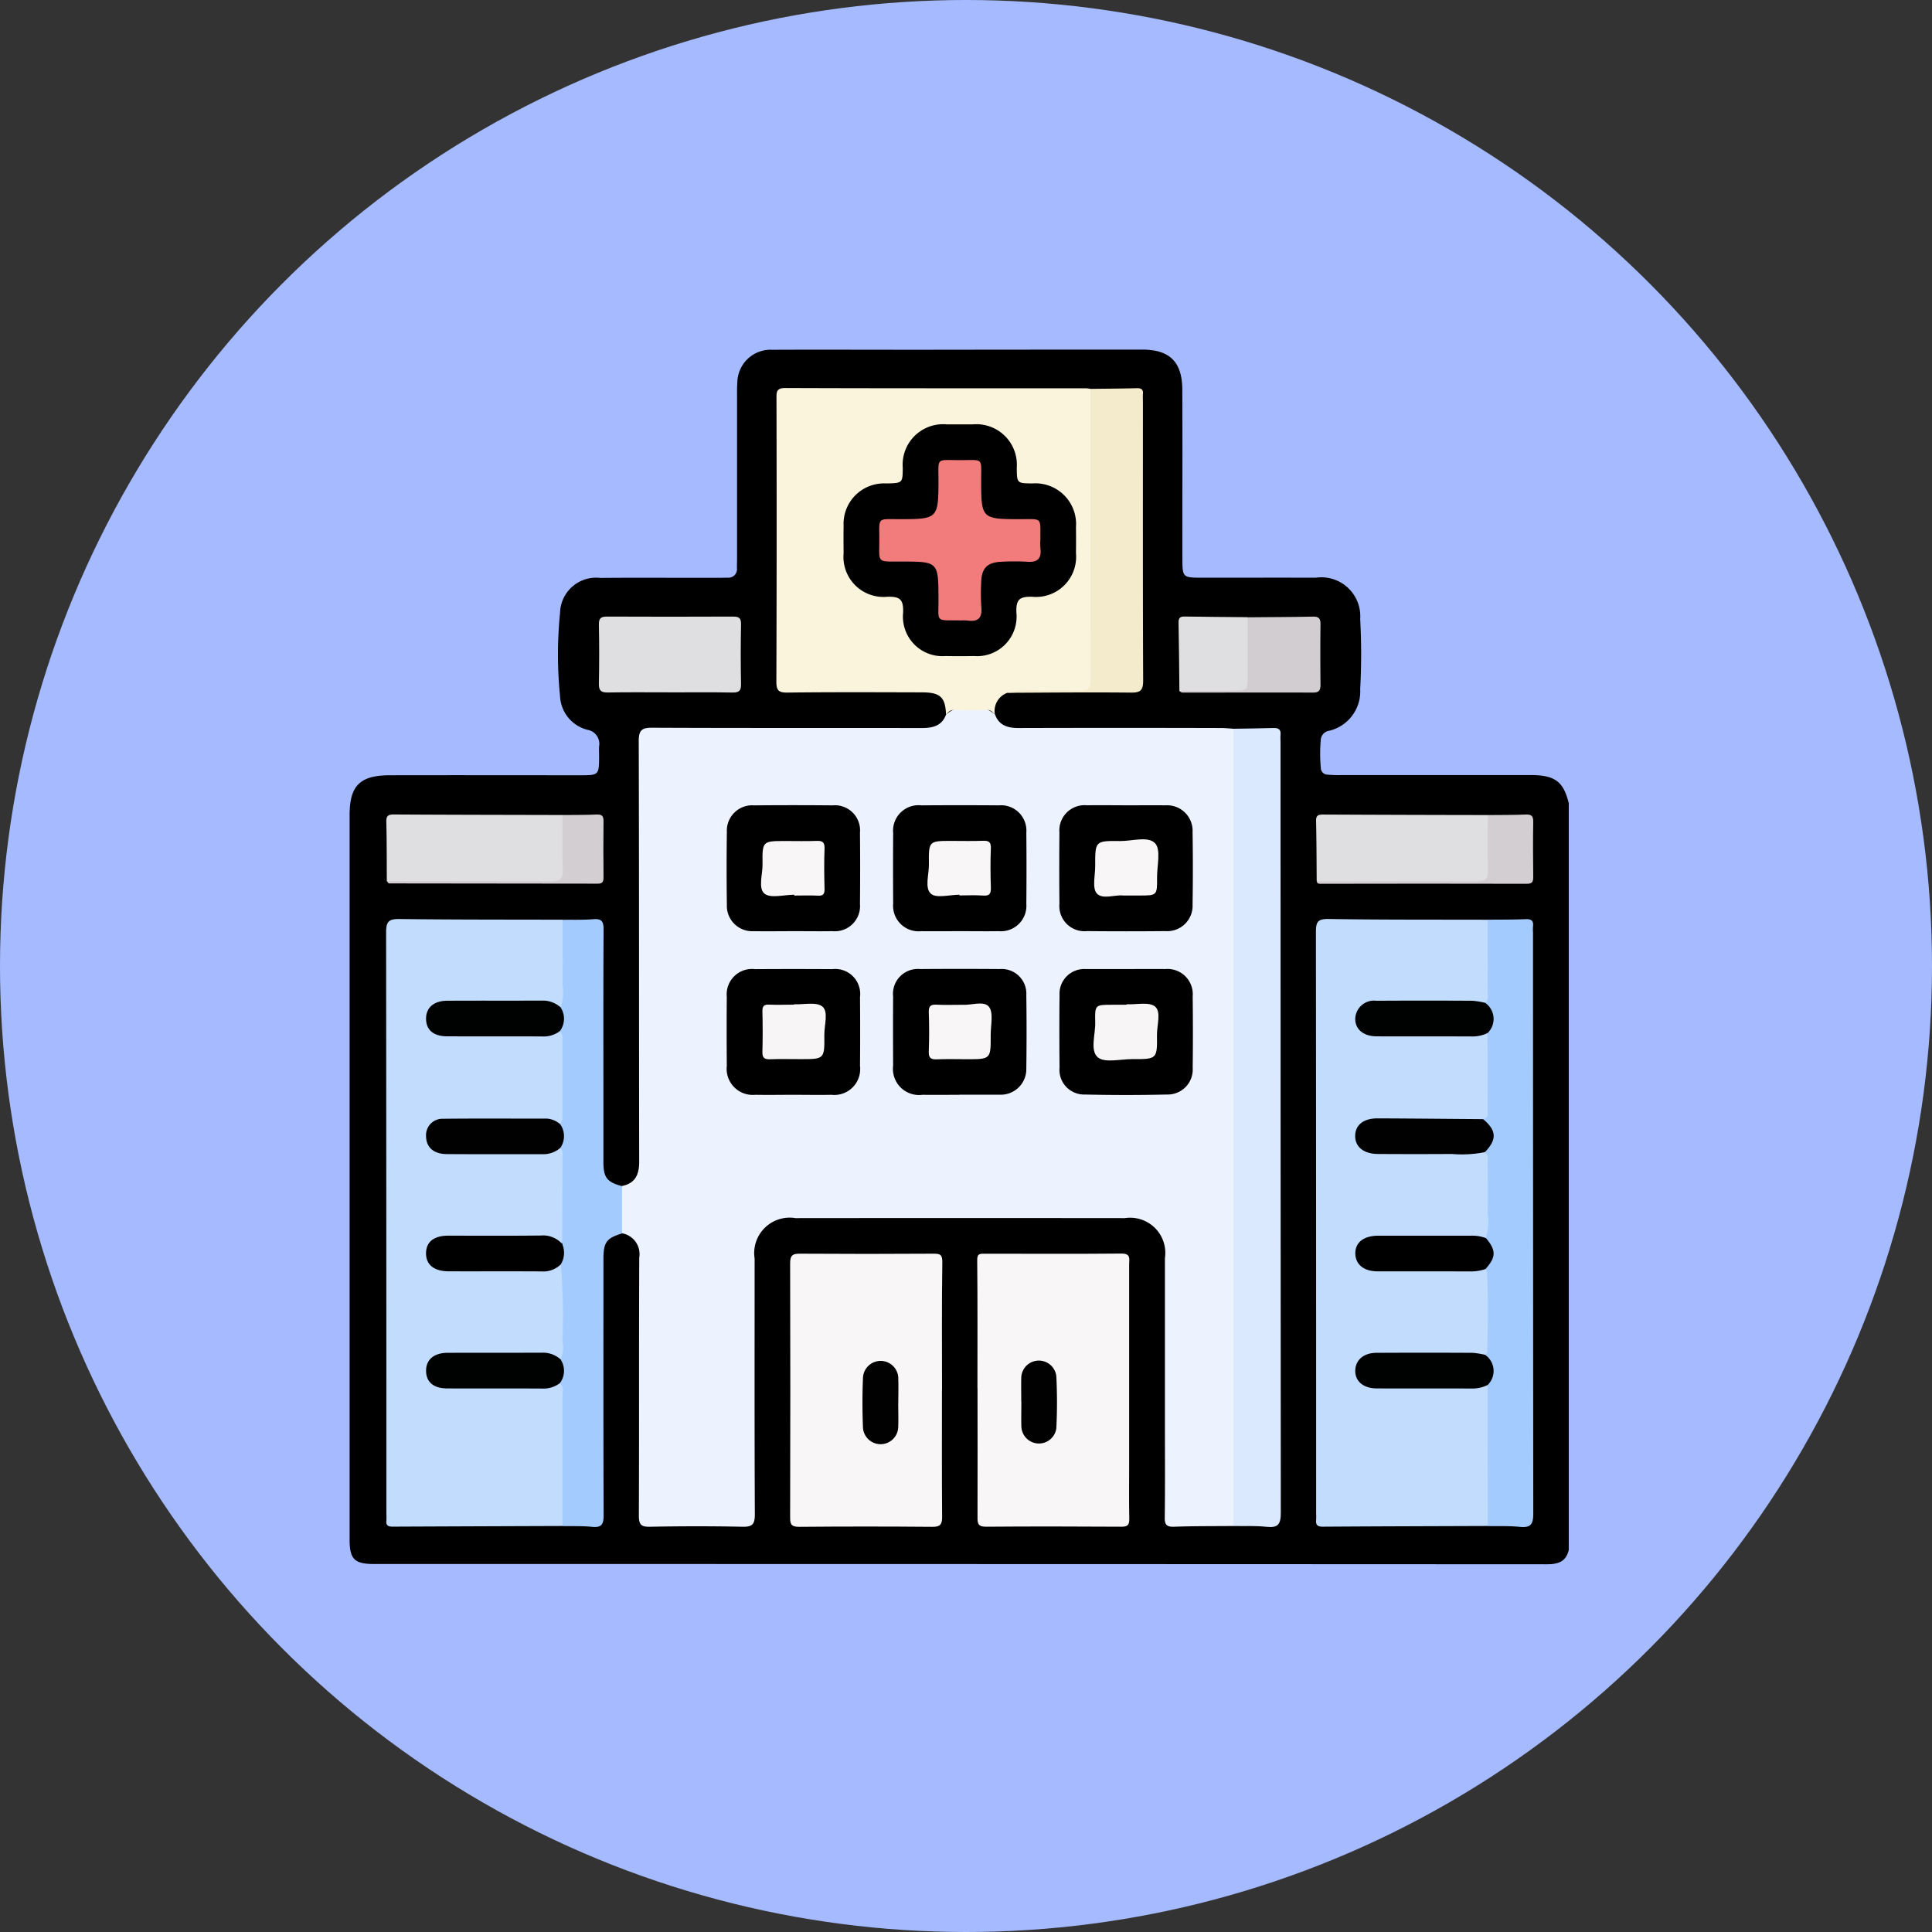 <svg xmlns="http://www.w3.org/2000/svg" xmlns:xlink="http://www.w3.org/1999/xlink" width="105" height="105" viewBox="0 0 105 105">
  <rect x="0" y="0" width="105" height="105" fill="#333333" stroke="none"/>
  <defs>
    <clipPath id="clip-path">
      <rect id="Rectángulo_41962" data-name="Rectángulo 41962" width="66.259" height="66.012" fill="none"/>
    </clipPath>
  </defs>
  <g id="_100" data-name="100" transform="translate(-6913 4890)">
    <g id="Grupo_167983" data-name="Grupo 167983" transform="translate(993)">
      <circle id="Elipse_4900" data-name="Elipse 4900" cx="52.5" cy="52.5" r="52.5" transform="translate(5920 -4890)" fill="#a6bbff"/>
      <g id="Grupo_167972" data-name="Grupo 167972" transform="translate(5939 -4871)" clip-path="url(#clip-path)">
        <path id="Trazado_157531" data-name="Trazado 157531" d="M66.259,24.631v40.6c-.148.651-.588.785-1.2.784Q33.192,66,1.329,66C.262,66,0,65.742,0,64.666Q0,53.873,0,43.08q0-8.887,0-17.774c0-1.606.558-2.168,2.184-2.172,3.468-.008,6.937,0,10.406,0,.94,0,.965-.031.97-.988,0-.194-.011-.389,0-.582a.771.771,0,0,0-.631-.9,1.977,1.977,0,0,1-1.492-1.835,22.589,22.589,0,0,1,0-4.515,1.96,1.96,0,0,1,2.184-1.906c2.089-.019,4.179,0,6.269-.006.216,0,.431,0,.646-.008a.462.462,0,0,0,.514-.519c0-.194.007-.387.007-.582q0-4.362,0-8.725c0-.259-.006-.517.015-.775a1.81,1.81,0,0,1,1.9-1.784c2.65-.011,5.3,0,7.95,0Q37,0,43.079,0c1.489,0,2.17.667,2.177,2.172.015,3.059,0,6.119.005,9.178,0,1.029.018,1.045,1.047,1.047,2.068,0,4.137-.005,6.2,0a2.118,2.118,0,0,1,2.416,2.248,35.814,35.814,0,0,1,0,3.811,2.2,2.2,0,0,1-1.678,2.257.539.539,0,0,0-.463.474,8.621,8.621,0,0,0,0,1.548.373.373,0,0,0,.376.366,6.133,6.133,0,0,0,.71.023h9.759c.237,0,.474,0,.71,0,1.186.029,1.635.381,1.913,1.5" transform="translate(0 0)"/>
        <path id="Trazado_157532" data-name="Trazado 157532" d="M62.633,83.343c-1.076.01-2.152,0-3.227.04-.4.013-.509-.114-.5-.51.021-1.637.009-3.274.009-4.91q0-4.588,0-9.175a1.913,1.913,0,0,0-2.18-2.178q-8.949-.009-17.9,0a1.927,1.927,0,0,0-2.219,2.2c0,4.631-.01,9.261.012,13.892,0,.528-.117.693-.664.682-1.679-.036-3.36-.033-5.039,0-.491.009-.6-.128-.6-.609.019-4.673,0-9.347.021-14.021a1.145,1.145,0,0,0-.939-1.319,3.567,3.567,0,0,1,0-2.571c.722-.147.936-.613.935-1.315-.013-7.621,0-15.242-.024-22.862,0-.612.178-.732.75-.729,4.865.022,9.73.008,14.6.017.6,0,1.118-.092,1.354-.736a2.068,2.068,0,0,1,2.659,0c.223.607.7.736,1.288.735q5.483-.015,10.966,0c.235,0,.47.025.7.038a1.636,1.636,0,0,1,.209,1.118q.006,7.237,0,14.474,0,13.278,0,26.557a1.684,1.684,0,0,1-.209,1.18" transform="translate(-14.604 -19.408)" fill="#ecf3fe"/>
        <path id="Trazado_157533" data-name="Trazado 157533" d="M13.562,94.971q-4.617.016-9.234.036c-.245,0-.363-.066-.336-.326a3.712,3.712,0,0,0,0-.387q0-15.793-.015-31.587c0-.6.157-.73.733-.723,2.949.037,5.9.029,8.848.037a.86.86,0,0,1,.2.658c.011,1.158.014,2.316,0,3.474a.783.783,0,0,1-.217.648,34.4,34.4,0,0,0-5.776-.207,1.967,1.967,0,0,0-.828.1.722.722,0,0,0-.508.8.678.678,0,0,0,.641.618,3.913,3.913,0,0,0,.708.031c1.91-.033,3.823.092,5.731-.107a.764.764,0,0,1,.25.694q.023,1.861,0,3.721a.811.811,0,0,1-.234.7c-1.927-.182-3.859-.066-5.789-.1a2.932,2.932,0,0,0-.77.05.632.632,0,0,0-.545.557.708.708,0,0,0,.372.758,1.607,1.607,0,0,0,.81.18c1.527.009,3.054,0,4.58.008.463,0,.856-.3,1.32-.24a.61.61,0,0,1,.247.56c.023,1.407.033,2.814,0,4.221a.778.778,0,0,1-.106.365.23.23,0,0,1-.28.087c-2.039-.453-4.1-.126-6.156-.192a.678.678,0,0,0-.779.682c-.023.5.3.724.745.814a3.246,3.246,0,0,0,.642.035q1.514,0,3.028,0a8.448,8.448,0,0,0,2.675-.222.763.763,0,0,1,.244.7c.014,1.268.012,2.535,0,3.8a.851.851,0,0,1-.22.713,34.159,34.159,0,0,0-5.782-.208,1.815,1.815,0,0,0-.887.124.711.711,0,0,0-.441.783.671.671,0,0,0,.588.6,2.465,2.465,0,0,0,.514.04c1.594,0,3.188-.007,4.782.007.411,0,.8-.211,1.212-.105a.966.966,0,0,1,.24.833q.013,3.086,0,6.171a1.091,1.091,0,0,1-.206.788" transform="translate(-1.993 -31.037)" fill="#c2dcfe"/>
        <path id="Trazado_157534" data-name="Trazado 157534" d="M114.535,94.968c-2.994.011-5.988.018-8.981.038-.3,0-.378-.117-.351-.381a3.166,3.166,0,0,0,0-.323q0-15.8-.012-31.609c0-.535.081-.724.682-.714,2.886.046,5.773.032,8.659.04a.932.932,0,0,1,.2.718c.009,1.024.011,2.048,0,3.072a.893.893,0,0,1-.24.764,5.529,5.529,0,0,1-1.535.009c-1.376.025-2.753,0-4.129.013-.81.009-1.268.324-1.247.82.02.48.417.723,1.246.721,1.741,0,3.484.034,5.225-.022.192-.006.39-.043.545.121a1.626,1.626,0,0,1,.139.882c0,.991.012,1.982,0,2.972,0,.337.033.708-.362.895a9.964,9.964,0,0,1-1.99.067c-1.288.017-2.577-.012-3.865.013-.575.011-.957.285-.941.674.022.522.4.718.853.818a2.958,2.958,0,0,0,.706.046c1.653-.029,3.307.072,4.958-.062a.714.714,0,0,1,.377.062.767.767,0,0,1,.26.695q.024,1.709,0,3.419a.77.77,0,0,1-.228.646c-.9.1-1.8,0-2.7.023-.99.022-1.98,0-2.97.006a2.276,2.276,0,0,0-.7.07.7.7,0,0,0-.54.651.727.727,0,0,0,.514.741,2.17,2.17,0,0,0,.83.084c1.742-.021,3.486.056,5.228-.045a.682.682,0,0,1,.316.054.773.773,0,0,1,.256.7c.016,1.119.014,2.238,0,3.356a.831.831,0,0,1-.238.707,4.433,4.433,0,0,1-1.407.01c-1.421.022-2.842,0-4.263.012-.81.009-1.267.328-1.241.826.024.48.419.718,1.253.715,1.743-.005,3.487.035,5.23-.023.192-.006.392-.041.54.134a1.415,1.415,0,0,1,.134.751q.007,2.99,0,5.981a1.173,1.173,0,0,1-.208.853" transform="translate(-52.673 -31.034)" fill="#c2dcfe"/>
        <path id="Trazado_157535" data-name="Trazado 157535" d="M58.334,21.931c-.119-.112-.206-.255-.411-.251q-.918.017-1.836,0c-.205,0-.293.138-.412.25-.033-.934-.306-1.2-1.269-1.206-2.453-.006-4.906-.018-7.359.011-.5.006-.592-.147-.591-.614q.026-7.682.006-15.364c0-.351-.014-.576.483-.574,5.444.021,10.888.013,16.332.015a2.114,2.114,0,0,1,.255.03,1.182,1.182,0,0,1,.208.857q.006,7.364,0,14.729c0,.862-.053.889-.921.9-1.269.014-2.539-.046-3.807.034a1.048,1.048,0,0,0-.678,1.184" transform="translate(-23.262 -2.095)" fill="#f9f4db"/>
        <path id="Trazado_157536" data-name="Trazado 157536" d="M56.2,105.8c0,2.3-.01,4.608.009,6.912,0,.413-.1.546-.53.542q-3.617-.032-7.235,0c-.408,0-.5-.115-.495-.505q.02-6.912,0-13.823c0-.451.157-.52.552-.517q3.617.024,7.235,0c.368,0,.491.046.484.479-.035,2.3-.016,4.607-.016,6.911Z" transform="translate(-24.007 -49.274)" fill="#f8f6f7"/>
        <path id="Trazado_157537" data-name="Trazado 157537" d="M68.33,105.73c0-2.325.011-4.65-.013-6.975,0-.326.11-.346.357-.346,2.5,0,4.995.015,7.492-.008.515,0,.409.3.409.584q0,5.425,0,10.851c0,.991-.013,1.981.007,2.971.007.332-.078.441-.426.439-2.454-.014-4.909-.02-7.363,0-.461,0-.461-.209-.459-.545.008-2.325,0-4.65,0-6.975H68.33" transform="translate(-34.208 -49.272)" fill="#f8f6f7"/>
        <path id="Trazado_157538" data-name="Trazado 157538" d="M96.2,84.559q0-21.665,0-43.33c.731-.012,1.462-.019,2.192-.041.276-.008.4.094.371.375-.012.128,0,.259,0,.388q0,20.943.015,41.885c0,.627-.147.833-.773.766-.6-.064-1.2-.033-1.8-.043" transform="translate(-48.169 -20.623)" fill="#dae9fe"/>
        <path id="Trazado_157539" data-name="Trazado 157539" d="M123.5,85.68c.039-.049.111-.1.113-.148.041-1.474.075-2.949-.016-4.423,0-.033-.053-.064-.081-.1a2.241,2.241,0,0,0,.022-1.683,3.044,3.044,0,0,0,.1-1.384c.026-.877.012-1.756,0-2.634,0-.225.081-.48-.158-.652a1.607,1.607,0,0,0-.092-1.789c.314-.052.252-.3.252-.5q0-2.092-.009-4.184a2.568,2.568,0,0,0-.136-1.637c.228-.179.143-.434.144-.659.007-1.286,0-2.572,0-3.859.688-.007,1.377,0,2.065-.029.307-.012.44.081.4.4a2.315,2.315,0,0,0,0,.323q0,15.789.014,31.578c0,.59-.145.785-.732.726s-1.159-.032-1.739-.043q-.006-3.831-.012-7.662a2.567,2.567,0,0,0-.133-1.636" transform="translate(-61.788 -31.044)" fill="#a3cbfe"/>
        <path id="Trazado_157540" data-name="Trazado 157540" d="M23.031,94.971c0-2.345,0-4.691,0-7.036,0-.245.1-.522-.136-.729.024-.428.018-.857.039-1.285a1.662,1.662,0,0,0,.093-1,35.694,35.694,0,0,0-.08-4.166,2.472,2.472,0,0,1,.068-1.117q.01-2.4.019-4.8a.485.485,0,0,0-.114-.415,9.436,9.436,0,0,0-.015-1.291c.043-.094.122-.187.122-.281q.01-2.248,0-4.5c0-.092-.085-.184-.13-.276.021-.428.02-.857.036-1.285a2.649,2.649,0,0,0,.1-1.252c.018-1.171.005-2.342,0-3.513.558-.008,1.118.014,1.673-.032.461-.038.562.124.56.568-.02,3.2-.01,6.4-.01,9.6,0,1.01,0,2.019,0,3.029,0,.848.2,1.095,1.012,1.31q0,1.286,0,2.571c-.843.254-1.009.476-1.01,1.386,0,4.64-.008,9.281.01,13.921,0,.49-.1.693-.625.639s-1.071-.031-1.607-.042" transform="translate(-11.462 -31.036)" fill="#a3cbfe"/>
        <path id="Trazado_157541" data-name="Trazado 157541" d="M71.6,20.756a6.117,6.117,0,0,1,1.907-.1,17.487,17.487,0,0,1,1.935,0c.531.035.7-.133.692-.678-.022-4.087-.012-8.173-.012-12.259V4.238c.837-.01,1.676-.015,2.513-.036.247-.006.362.069.333.327a2.894,2.894,0,0,0,0,.323c0,5.076-.009,10.152.013,15.228,0,.542-.136.672-.671.666-2.236-.024-4.473,0-6.709.011" transform="translate(-35.853 -2.104)" fill="#f4eacc"/>
        <path id="Trazado_157542" data-name="Trazado 157542" d="M4.025,54.235c-.007-1.077,0-2.154-.027-3.23-.007-.309.083-.4.4-.4,3.059.018,6.118.021,9.177.029a.584.584,0,0,1,.182.4,26.4,26.4,0,0,1,0,2.768.46.46,0,0,1-.529.5c-3.007-.011-6.014,0-9.021-.007a.446.446,0,0,1-.18-.062" transform="translate(-2.002 -25.34)" fill="#dfdee0"/>
        <path id="Trazado_157543" data-name="Trazado 157543" d="M105.238,54.239c-.009-1.094-.009-2.189-.034-3.283-.007-.306.127-.346.383-.345q4.476.021,8.953.027a.641.641,0,0,1,.192.466q.053,1.321,0,2.644c-.013.332-.125.561-.539.559-2.925-.012-5.849,0-8.773-.008a.456.456,0,0,1-.181-.06" transform="translate(-52.678 -25.342)" fill="#dfdee0"/>
        <path id="Trazado_157544" data-name="Trazado 157544" d="M30.974,33.176c-1.118,0-2.237-.012-3.355.007-.36.006-.491-.1-.484-.472q.032-1.613,0-3.226c-.006-.354.132-.43.454-.428q3.42.016,6.84,0c.339,0,.438.092.432.432-.02,1.075-.022,2.151,0,3.226.008.367-.1.478-.468.471-1.14-.022-2.28-.008-3.42-.008" transform="translate(-13.587 -14.548)" fill="#dfdee0"/>
        <path id="Trazado_157545" data-name="Trazado 157545" d="M94.034,29.1c1.183-.011,2.367-.014,3.55-.037.3-.006.416.093.412.405-.014,1.1-.012,2.2,0,3.3,0,.294-.079.425-.4.424-2.369-.008-4.738,0-7.107,0-.053,0-.107-.052-.161-.079.244-.239.557-.19.852-.2.6-.012,1.2,0,1.8,0,.808-.006.843-.039.85-.825.007-.729,0-1.459,0-2.188a1.11,1.11,0,0,1,.2-.791" transform="translate(-45.229 -14.551)" fill="#d1cdd0"/>
        <path id="Trazado_157546" data-name="Trazado 157546" d="M93.987,29.1v3.149c0,.846,0,.845-.816.847L90.28,33.1c-.014-1.242-.022-2.484-.047-3.726,0-.271.114-.318.346-.315,1.136.018,2.272.025,3.408.035" transform="translate(-45.182 -14.552)" fill="#dfdee0"/>
        <path id="Trazado_157547" data-name="Trazado 157547" d="M105.273,54.236c2.883,0,5.765-.009,8.648.01.49,0,.689-.109.667-.642-.042-.988-.013-1.979-.013-2.968.689-.008,1.378,0,2.066-.029.31-.012.405.086.4.4-.018.991-.011,1.982,0,2.972,0,.248-.024.392-.339.392q-5.621-.013-11.242,0c-.093,0-.166-.023-.182-.129" transform="translate(-52.713 -25.339)" fill="#d2ced1"/>
        <path id="Trazado_157548" data-name="Trazado 157548" d="M4.053,54.235c2.966,0,5.931-.009,8.9.012.5,0,.683-.121.662-.647-.041-.987-.012-1.976-.013-2.965.623-.007,1.246,0,1.868-.028.29-.011.362.1.359.372-.012,1.01-.009,2.021,0,3.031,0,.225-.032.356-.311.355q-5.675-.012-11.349-.013c-.036,0-.073-.077-.11-.118" transform="translate(-2.029 -25.34)" fill="#d2ced1"/>
        <path id="Trazado_157549" data-name="Trazado 157549" d="M80.885,67.425c.71,0,1.421-.008,2.131,0a1.373,1.373,0,0,1,1.489,1.488c.015,1.292.017,2.584,0,3.875a1.361,1.361,0,0,1-1.4,1.457q-2.227.052-4.456,0a1.34,1.34,0,0,1-1.38-1.464c-.012-1.313-.015-2.627,0-3.939a1.344,1.344,0,0,1,1.419-1.417c.043,0,.086,0,.129,0h2.067" transform="translate(-38.685 -33.76)"/>
        <path id="Trazado_157550" data-name="Trazado 157550" d="M44.652,56.438c-.711,0-1.422.011-2.132,0a1.381,1.381,0,0,1-1.468-1.452q-.028-1.97,0-3.941A1.377,1.377,0,0,1,42.529,49.6q2.132-.021,4.264,0a1.367,1.367,0,0,1,1.493,1.484q.018,1.938,0,3.877a1.372,1.372,0,0,1-1.5,1.476c-.711.011-1.421,0-2.132,0" transform="translate(-20.548 -24.83)"/>
        <path id="Trazado_157551" data-name="Trazado 157551" d="M62.765,56.439c-.689,0-1.379.007-2.068,0a1.39,1.39,0,0,1-1.534-1.513q-.014-1.906,0-3.812A1.386,1.386,0,0,1,60.7,49.6q2.1-.015,4.2,0a1.377,1.377,0,0,1,1.5,1.48q.019,1.938,0,3.877a1.382,1.382,0,0,1-1.5,1.481c-.711.011-1.421,0-2.132,0" transform="translate(-29.621 -24.831)"/>
        <path id="Trazado_157552" data-name="Trazado 157552" d="M44.672,74.258c-.689,0-1.378.012-2.067,0a1.42,1.42,0,0,1-1.553-1.573c-.009-1.249-.012-2.5,0-3.746a1.378,1.378,0,0,1,1.53-1.511q2.1-.013,4.2,0a1.359,1.359,0,0,1,1.51,1.521q.015,1.873,0,3.747a1.405,1.405,0,0,1-1.553,1.562c-.689.014-1.378,0-2.067,0" transform="translate(-20.552 -33.758)"/>
        <path id="Trazado_157553" data-name="Trazado 157553" d="M80.9,49.6c.71,0,1.421-.011,2.132,0A1.384,1.384,0,0,1,84.5,51.047q.03,1.97,0,3.941a1.379,1.379,0,0,1-1.472,1.448q-2.132.021-4.264,0a1.366,1.366,0,0,1-1.5-1.479q-.019-1.938,0-3.876a1.371,1.371,0,0,1,1.5-1.483c.71-.012,1.421,0,2.132,0" transform="translate(-38.686 -24.832)"/>
        <path id="Trazado_157554" data-name="Trazado 157554" d="M62.761,74.257c-.668,0-1.335.009-2,0a1.422,1.422,0,0,1-1.6-1.589c-.005-1.249-.008-2.5,0-3.746a1.355,1.355,0,0,1,1.474-1.5q2.164-.017,4.328,0A1.34,1.34,0,0,1,66.4,68.831q.028,2,0,4a1.388,1.388,0,0,1-1.44,1.42c-.043,0-.086,0-.129,0H62.761" transform="translate(-29.622 -33.757)"/>
        <path id="Trazado_157555" data-name="Trazado 157555" d="M15.717,96.886A1.21,1.21,0,0,1,15.648,98a1.349,1.349,0,0,1-1.053.388c-1.68-.012-3.361,0-5.041-.006-.8,0-1.243-.363-1.233-.992.01-.609.428-.943,1.2-.945,1.681,0,3.361.01,5.041-.008a1.392,1.392,0,0,1,1.15.447" transform="translate(-4.167 -48.289)"/>
        <path id="Trazado_157556" data-name="Trazado 157556" d="M15.634,71.233a1.117,1.117,0,0,1-.036,1.286,1.44,1.44,0,0,1-.958.294c-1.721-.011-3.442,0-5.163-.007-.736,0-1.135-.331-1.153-.923-.018-.616.4-1.007,1.148-1.011,1.721-.01,3.442,0,5.163-.007a1.422,1.422,0,0,1,1,.368" transform="translate(-4.168 -35.484)" fill="#000101"/>
        <path id="Trazado_157557" data-name="Trazado 157557" d="M15.608,84a1.12,1.12,0,0,1,.014,1.291,1.4,1.4,0,0,1-.942.346c-1.741-.005-3.483.006-5.224-.007-.719,0-1.122-.369-1.132-.961a.892.892,0,0,1,.913-.959c1.892-.021,3.784-.006,5.676-.007a1.224,1.224,0,0,1,.695.3" transform="translate(-4.168 -41.908)" fill="#010101"/>
        <path id="Trazado_157558" data-name="Trazado 157558" d="M15.636,109.558a1.118,1.118,0,0,1-.039,1.285,1.472,1.472,0,0,1-.959.295c-1.721-.011-3.442,0-5.163-.007-.734,0-1.134-.337-1.15-.928-.017-.616.408-1,1.15-1.007,1.721-.008,3.442,0,5.163-.007a1.407,1.407,0,0,1,1,.369" transform="translate(-4.168 -54.673)" fill="#000101"/>
        <path id="Trazado_157559" data-name="Trazado 157559" d="M116.569,96.58c.564.66.559,1.037-.022,1.683a2.485,2.485,0,0,1-.755.131c-1.7-.008-3.4,0-5.1-.005-.75,0-1.2-.364-1.219-.953-.015-.611.448-.982,1.243-.984,1.68,0,3.359,0,5.039,0a2.08,2.08,0,0,1,.818.132" transform="translate(-54.814 -48.294)"/>
        <path id="Trazado_157560" data-name="Trazado 157560" d="M116.529,70.987a1.063,1.063,0,0,1,.136,1.637,1.846,1.846,0,0,1-.867.189c-1.717-.008-3.435,0-5.152-.006-.738,0-1.192-.388-1.177-.975a1.02,1.02,0,0,1,1.149-.959q2.608-.016,5.216,0a4.446,4.446,0,0,1,.693.112" transform="translate(-54.814 -35.484)" fill="#000101"/>
        <path id="Trazado_157561" data-name="Trazado 157561" d="M116.424,83.735c.731.616.756,1.1.092,1.789a6.448,6.448,0,0,1-1.8.1q-2,.013-4,0c-.786,0-1.259-.387-1.25-.991.008-.585.455-.947,1.213-.944,1.914.007,3.827.027,5.74.041" transform="translate(-54.815 -41.908)" fill="#010101"/>
        <path id="Trazado_157562" data-name="Trazado 157562" d="M116.531,109.311a1.062,1.062,0,0,1,.133,1.636,1.847,1.847,0,0,1-.866.191c-1.718-.007-3.436,0-5.153-.005-.737,0-1.191-.392-1.175-.98.016-.569.456-.951,1.151-.955q2.608-.013,5.217,0a4.438,4.438,0,0,1,.692.11" transform="translate(-54.814 -54.675)" fill="#000101"/>
        <path id="Trazado_157563" data-name="Trazado 157563" d="M60.076,8.139h.71a2.2,2.2,0,0,1,2.391,2.353c.009.847.009.847.841.857a2.213,2.213,0,0,1,2.377,2.374q.008.71,0,1.42a2.181,2.181,0,0,1-2.376,2.366c-.71-.021-.888.161-.862.866a2.147,2.147,0,0,1-2.3,2.355q-.774.013-1.549,0A2.148,2.148,0,0,1,57,18.377c.024-.7-.143-.89-.859-.869a2.177,2.177,0,0,1-2.375-2.364c-.005-.495-.008-.99,0-1.485a2.2,2.2,0,0,1,2.309-2.31c.9-.017.9-.017.905-.856a2.2,2.2,0,0,1,2.389-2.355h.71" transform="translate(-26.918 -4.075)"/>
        <path id="Trazado_157564" data-name="Trazado 157564" d="M57.765,112.376c0,.43.016.86,0,1.289a.959.959,0,0,1-1.916.051c-.037-.9-.038-1.806,0-2.707a.96.96,0,0,1,1.919.077c.016.429,0,.859,0,1.289" transform="translate(-27.948 -55.125)" fill="#010101"/>
        <path id="Trazado_157565" data-name="Trazado 157565" d="M73.108,112.269c0-.43-.01-.86,0-1.29a.956.956,0,0,1,1.906-.091,27.827,27.827,0,0,1,0,2.835.955.955,0,0,1-1.9-.1c-.013-.451,0-.9,0-1.355" transform="translate(-36.605 -55.093)" fill="#010101"/>
        <path id="Trazado_157566" data-name="Trazado 157566" d="M82.777,71.233c.532.024,1.231-.147,1.552.126.34.29.094,1.01.1,1.541.016,1.314,0,1.318-1.35,1.312-.642,0-1.5.221-1.87-.1-.428-.372-.119-1.25-.136-1.907-.023-.945-.006-.946.927-.946h.775v-.023" transform="translate(-40.55 -35.652)" fill="#f7f5f6"/>
        <path id="Trazado_157567" data-name="Trazado 157567" d="M46.588,56.4c-.554,0-1.279.213-1.614-.058-.355-.288-.1-1.044-.107-1.594-.016-1.267-.005-1.267,1.251-1.267.558,0,1.117.015,1.675-.006.318-.012.458.057.444.416-.028.729-.018,1.46,0,2.19.005.271-.064.386-.356.37-.428-.022-.858-.005-1.288-.005V56.4" transform="translate(-22.425 -26.774)" fill="#f8f6f7"/>
        <path id="Trazado_157568" data-name="Trazado 157568" d="M64.638,56.4c-.532,0-1.252.21-1.549-.054-.353-.315-.1-1.047-.109-1.6-.016-1.271-.005-1.271,1.244-1.271.559,0,1.118.016,1.676-.006.315-.012.462.046.447.411-.03.708-.023,1.418,0,2.126.009.322-.059.468-.418.44-.427-.032-.859-.007-1.289-.007V56.4" transform="translate(-31.496 -26.774)" fill="#f8f6f7"/>
        <path id="Trazado_157569" data-name="Trazado 157569" d="M46.648,71.233c.532.025,1.233-.144,1.549.13.335.29.091,1.01.1,1.542.014,1.311,0,1.311-1.287,1.311-.56,0-1.12-.015-1.679.006-.313.011-.409-.1-.4-.407q.028-1.1,0-2.195c-.006-.282.082-.379.364-.366.451.019.9,0,1.356,0v-.025" transform="translate(-22.496 -35.654)" fill="#f7f5f6"/>
        <path id="Trazado_157570" data-name="Trazado 157570" d="M82.632,56.361c-.431-.056-1.132.236-1.44-.112-.26-.293-.086-.978-.088-1.489-.005-1.364,0-1.376,1.348-1.359.658.008,1.534-.284,1.909.123.326.353.1,1.22.106,1.86.007.977,0,.977-.964.977h-.87" transform="translate(-40.583 -26.692)" fill="#f8f6f7"/>
        <path id="Trazado_157571" data-name="Trazado 157571" d="M64.864,71.246c.432.051,1.156-.237,1.439.106.268.325.095,1.023.1,1.556.006,1.3,0,1.3-1.3,1.3-.538,0-1.077-.017-1.615.006-.325.014-.464-.063-.45-.422.026-.709.028-1.421,0-2.131-.014-.358.119-.436.443-.417.429.025.861.006,1.389.006" transform="translate(-31.561 -35.642)" fill="#f8f6f7"/>
        <path id="Trazado_157572" data-name="Trazado 157572" d="M62,20.733c-1.324-.007-1.128.111-1.133-1.134-.008-2.062,0-2.062-2.038-2.062-1.346,0-1.178.082-1.178-1.173,0-1.274-.14-1.128,1.14-1.131,2.024,0,2.067-.049,2.075-2.04.005-1.334-.175-1.169,1.157-1.169s1.157-.168,1.162,1.166c.007,2,.044,2.039,2.068,2.044,1.287,0,1.143-.142,1.152,1.122a3.677,3.677,0,0,0,0,.451c.074.561-.15.788-.723.739a12.248,12.248,0,0,0-1.354,0c-.808.021-1.129.345-1.141,1.141a11,11,0,0,0,.006,1.29c.061.587-.135.855-.745.764a3.163,3.163,0,0,0-.451,0" transform="translate(-28.862 -6.017)" fill="#f27b7b"/>
      </g>
    </g>
  </g>
</svg>
